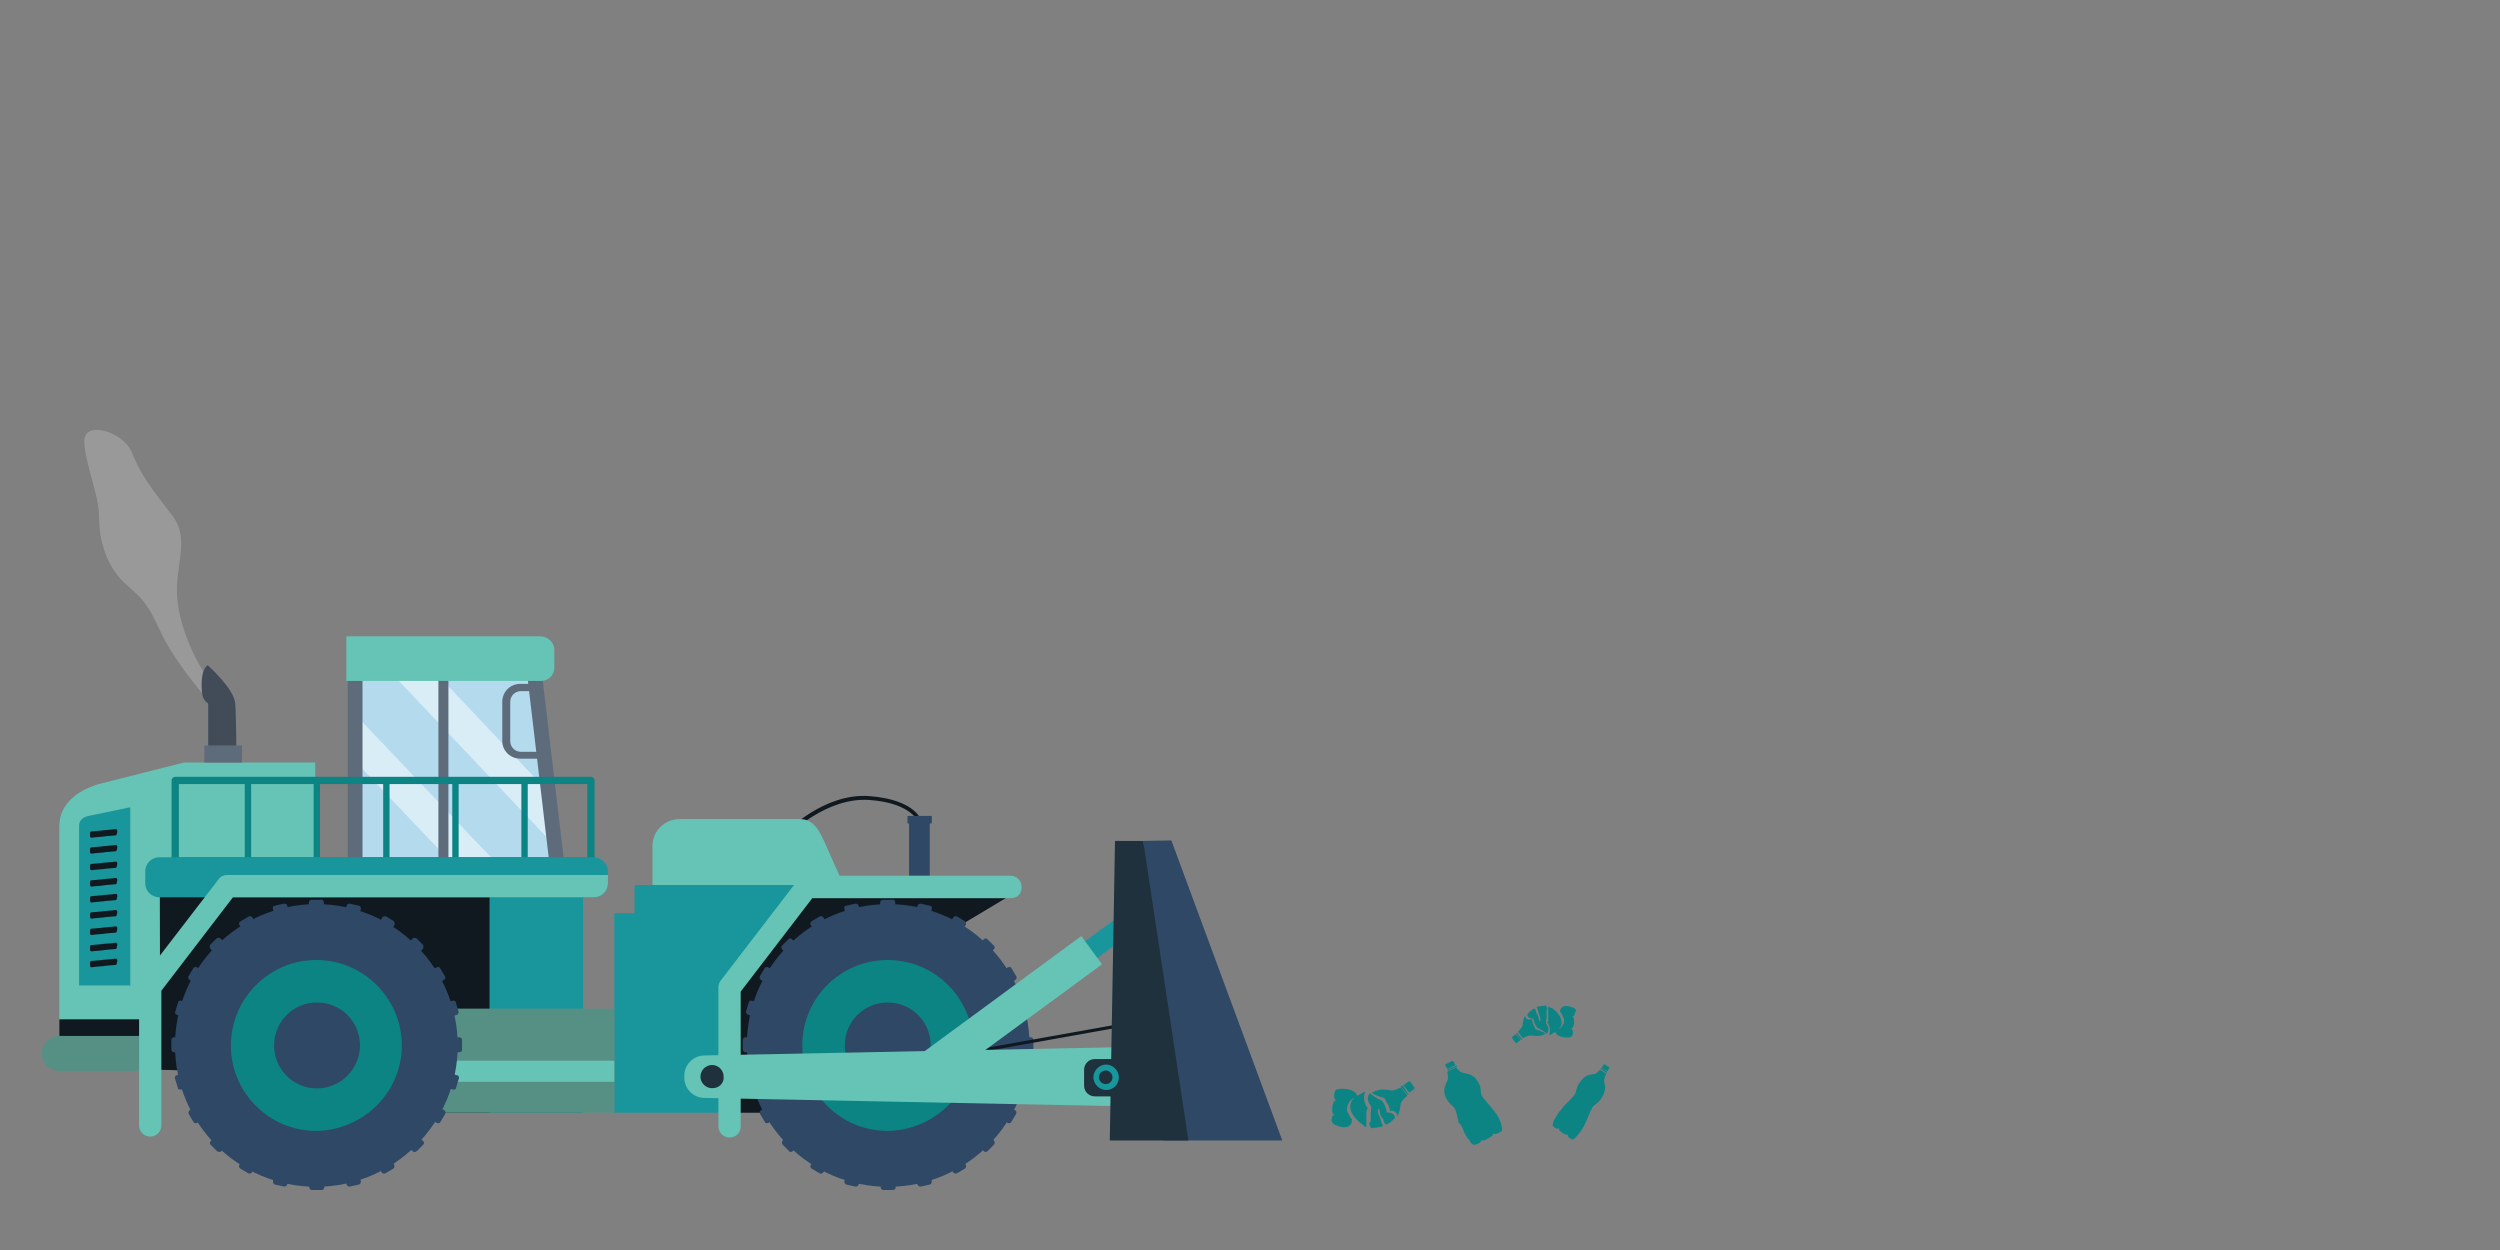 <?xml version="1.0" encoding="utf-8"?>
<!-- Generator: Adobe Illustrator 25.0.1, SVG Export Plug-In . SVG Version: 6.00 Build 0)  -->
<svg version="1.1" id="Layer_1" xmlns="http://www.w3.org/2000/svg" xmlns:xlink="http://www.w3.org/1999/xlink" x="0px" y="0px"
	 viewBox="0 0 1100 550" style="enable-background:new 0 0 1100 550;" xml:space="preserve">
<rect x="0" y="0" width="1100" height="550" fill="#808080" stroke="none"/>
<style type="text/css">
	.st0{opacity:0.2;fill-rule:evenodd;clip-rule:evenodd;fill:#FFFFFF;enable-background:new    ;}
	.st1{fill-rule:evenodd;clip-rule:evenodd;fill:#101920;}
	.st2{fill-rule:evenodd;clip-rule:evenodd;fill:#B4DAEE;}
	.st3{fill-rule:evenodd;clip-rule:evenodd;fill:#D9EDF6;}
	.st4{fill-rule:evenodd;clip-rule:evenodd;fill:#5D6B7B;}
	.st5{fill-rule:evenodd;clip-rule:evenodd;fill:#65C4B5;}
	.st6{fill-rule:evenodd;clip-rule:evenodd;fill:#2E4866;}
	.st7{fill-rule:evenodd;clip-rule:evenodd;fill:#414C58;}
	.st8{fill-rule:evenodd;clip-rule:evenodd;fill:#569085;}
	.st9{fill-rule:evenodd;clip-rule:evenodd;fill:#18969C;}
	.st10{fill-rule:evenodd;clip-rule:evenodd;fill:#0D8484;}
	.st11{fill-rule:evenodd;clip-rule:evenodd;fill:#1F313D;}
	.st12{fill:#0D8484;}
</style>
<g>
	<g>
		<path class="st0" d="M89.2,305.3c0,0-11.4-13.3-17.3-24.8c-5.6-11.7-7-15.4-15.9-22.9c-8.9-7.5-12.4-19.4-12.4-29.9
			s-6.3-23.6-6.5-33.4c-0.2-9.8,17.5-4.2,21,4.9c3.5,9.1,8.2,15.4,17.3,27.1c9.1,11.4,0.7,22.9,2.8,39c2.1,16.1,11.2,30.1,11.2,30.1
			L89.2,305.3z"/>
		<g>
			<path class="st1" d="M346,366c0.2-0.2,16.8-17.3,36.7-15.7c20.1,1.6,22.7,10.5,22.7,11l-1.4,0.5c0,0-2.6-8.4-21.3-9.8
				c-19.2-1.4-35.3,15.2-35.5,15.2L346,366z"/>
			<polygon class="st2" points="233.8,284.7 244.6,377.3 153.2,377.3 153.2,284.7 			"/>
			<polygon class="st3" points="216.1,377.3 196.5,377.3 153.2,331.7 153.2,311.1 			"/>
			<polygon class="st3" points="164.7,288.2 184.3,288.2 241.1,348.3 243.9,371.9 			"/>
			
				<rect x="236.9" y="295.2" transform="matrix(0.993 -0.117 0.117 0.993 -37.948 30.396)" class="st4" width="6.5" height="86.9"/>
			<rect x="153" y="296.4" class="st4" width="6.5" height="82.5"/>
			<rect x="192.9" y="296.4" class="st4" width="4.4" height="82.5"/>
			<path class="st5" d="M243.9,285.9v7.9c0,3.3-2.6,5.8-5.8,5.8h-85.7v-19.6h85.5C241.1,280.1,243.9,282.6,243.9,285.9z"/>
			<polygon class="st6" points="511.9,501.8 564.2,501.8 515.4,369.8 503,370 			"/>
			<path class="st7" d="M89,305.5c0.5,3,2.6,4,2.6,4v24.1h12.4c0,0,0-17.5-0.5-24.1c-0.5-6.5-12.1-16.8-12.1-16.8
				C88.3,294.8,88.5,302,89,305.5z"/>
			<path class="st5" d="M138.7,335.4v128.5H26.1V363.5c0-10.3,8.9-16.4,18.9-18.9l36-9.1H138.7L138.7,335.4z"/>
			<rect x="26.1" y="448.5" class="st1" width="44.4" height="12.4"/>
			<path class="st8" d="M67.5,471.2H26.1c-4.2,0-7.7-3.5-7.7-7.7c0-4.2,3.5-7.7,7.7-7.7h41.4V471.2z"/>
			<polygon class="st1" points="442.5,392.7 315.1,392.7 314,411.4 320.1,411.1 320.1,489.6 357.2,489.6 357.2,410.2 420.1,408.6 
				442.5,395.2 			"/>
			<rect x="400" y="360.4" class="st6" width="9.1" height="29.9"/>
			<polygon class="st1" points="256.3,489.6 190.6,489.6 111.9,471.9 70.5,470.7 70.3,381.7 256.3,381.7 			"/>
			<rect x="215.4" y="381.7" class="st9" width="41.1" height="107.9"/>
			<path class="st5" d="M363.5,372.1l7.7,17.3h-84.1v-17.3c0-6.5,5.4-11.7,11.9-11.7h53C358.4,360.4,360.9,366.3,363.5,372.1z"/>
			<polygon class="st9" points="321.2,434.7 320.1,489.6 270.3,489.6 270.3,401.8 279.2,401.8 279.2,389.4 360.5,389.4 			"/>
			<path class="st10" d="M77.1,380.5c-0.9,0-1.6-0.7-1.6-1.6v-35.5c0-0.9,0.7-1.6,1.6-1.6H260c0.9,0,1.6,0.7,1.6,1.6v35.5
				c0,0.9-0.7,1.6-1.6,1.6H77.1L77.1,380.5z M258.4,345H78.7v32.2h179.7C258.4,377.3,258.4,345,258.4,345z"/>
			<rect x="229.4" y="343.4" class="st10" width="2.8" height="34.1"/>
			<rect x="199" y="343.4" class="st10" width="2.8" height="34.1"/>
			<rect x="168.6" y="343.4" class="st10" width="2.8" height="34.1"/>
			<rect x="138" y="343.4" class="st10" width="2.8" height="34.1"/>
			<rect x="107.7" y="343.4" class="st10" width="2.8" height="34.1"/>
			<ellipse class="st6" cx="390.8" cy="460" rx="62.2" ry="62.2"/>
			<path class="st10" d="M428.2,460c0-20.6-16.8-37.6-37.6-37.6c-20.8,0-37.6,16.8-37.6,37.6c0,20.8,16.8,37.6,37.6,37.6
				C411.4,497.3,428.2,480.5,428.2,460z"/>
			<path class="st6" d="M409.5,460c0-10.5-8.4-18.9-18.9-18.9c-10.5,0-18.9,8.4-18.9,18.9c0,10.5,8.4,18.9,18.9,18.9
				C401.1,478.9,409.5,470.2,409.5,460z"/>
			<path class="st6" d="M393.9,397.1v2.6c0,0.7-0.5,1.2-1.2,1.2h-4.2c-0.7,0-1.2-0.5-1.2-1.2v-2.6c0-0.7,0.5-1.2,1.2-1.2h4.2
				C393.4,395.7,393.9,396.4,393.9,397.1z"/>
			<path class="st6" d="M394.1,519.8v2.6c0,0.7-0.5,1.2-1.2,1.2h-4.2c-0.7,0-1.2-0.5-1.2-1.2v-2.6c0-0.7,0.5-1.2,1.2-1.2h4.2
				C393.7,518.6,394.1,519.3,394.1,519.8z"/>
			<path class="st6" d="M453.5,463h-2.6c-0.7,0-1.2-0.5-1.2-1.2v-4.2c0-0.7,0.5-1.2,1.2-1.2h2.6c0.7,0,1.2,0.5,1.2,1.2v4.2
				C454.6,462.3,454.2,463,453.5,463z"/>
			<path class="st6" d="M330.6,463H328c-0.7,0-1.2-0.5-1.2-1.2v-4.2c0-0.7,0.5-1.2,1.2-1.2h2.6c0.7,0,1.2,0.5,1.2,1.2v4.2
				C331.7,462.5,331.3,463,330.6,463z"/>
			<path class="st6" d="M452.3,446.6l-2.6,0.7c-0.7,0.2-1.4-0.2-1.4-0.9l-1.2-4c-0.2-0.7,0.2-1.4,0.9-1.4l2.6-0.7
				c0.7-0.2,1.4,0.2,1.4,0.9l0.9,4C453.2,445.7,452.8,446.4,452.3,446.6z"/>
			<path class="st6" d="M333.6,478.7l-2.6,0.7c-0.7,0.2-1.4-0.2-1.4-0.9l-1.2-4c-0.2-0.7,0.2-1.4,0.9-1.4l2.6-0.7
				c0.7-0.2,1.4,0.2,1.4,0.9l0.9,4C334.5,477.7,334.3,478.4,333.6,478.7z"/>
			<path class="st6" d="M329.4,446.6l2.6,0.7c0.7,0.2,1.4-0.2,1.4-0.9l0.9-4c0.2-0.7-0.2-1.4-0.9-1.4l-2.6-0.7
				c-0.7-0.2-1.4,0.2-1.4,0.9l-1.2,4C328.2,445.7,328.7,446.4,329.4,446.6z"/>
			<path class="st6" d="M448.1,478.7l2.6,0.7c0.7,0.2,1.4-0.2,1.4-0.9l0.9-4c0.2-0.7-0.2-1.4-0.9-1.4l-2.6-0.7
				c-0.7-0.2-1.4,0.2-1.4,0.9l-1.2,4C446.9,477.7,447.4,478.4,448.1,478.7z"/>
			<path class="st6" d="M446.7,431.2l-2.3,1.4c-0.5,0.2-1.4,0.2-1.6-0.5l-2.1-3.5c-0.2-0.5-0.2-1.4,0.5-1.6l2.3-1.4
				c0.5-0.2,1.4-0.2,1.6,0.5l2.1,3.5C447.4,430.1,447.4,430.8,446.7,431.2z"/>
			<path class="st6" d="M340.4,492.7l-2.3,1.4c-0.5,0.2-1.4,0.2-1.6-0.5l-2.1-3.5c-0.2-0.5-0.2-1.4,0.5-1.6l2.3-1.4
				c0.5-0.2,1.4-0.2,1.6,0.5l2.1,3.5C341.1,491.7,340.8,492.4,340.4,492.7z"/>
			<path class="st6" d="M334.8,431.2l2.3,1.4c0.5,0.2,1.4,0.2,1.6-0.5l2.1-3.5c0.5-0.5,0.2-1.4-0.5-1.6l-2.3-1.4
				c-0.5-0.2-1.4-0.2-1.6,0.5l-2.1,3.5C334.1,430.1,334.3,430.8,334.8,431.2z"/>
			<path class="st6" d="M441.1,492.7l2.3,1.4c0.5,0.2,1.4,0.2,1.6-0.5l2.1-3.5c0.2-0.5,0.2-1.4-0.5-1.6l-2.3-1.4
				c-0.5-0.2-1.4-0.2-1.6,0.5l-2.1,3.5C440.4,491.7,440.6,492.4,441.1,492.7z"/>
			<path class="st6" d="M437.3,417.7l-1.9,1.9c-0.5,0.5-1.2,0.5-1.6,0l-2.8-2.8c-0.5-0.5-0.5-1.2,0-1.6l1.9-1.9
				c0.5-0.5,1.2-0.5,1.6,0l2.8,2.8C437.8,416.3,437.8,417.2,437.3,417.7z"/>
			<path class="st6" d="M350.7,504.6l-1.9,1.9c-0.5,0.5-1.2,0.5-1.6,0l-2.8-2.8c-0.5-0.5-0.5-1.4,0-1.9l1.9-1.9
				c0.5-0.5,1.2-0.5,1.6,0l2.8,2.8C351.1,503.4,351.1,504.1,350.7,504.6z"/>
			<path class="st6" d="M344.1,417.7l1.9,1.9c0.5,0.5,1.2,0.5,1.6,0l2.8-2.8c0.5-0.5,0.5-1.2,0-1.6l-1.9-1.9c-0.5-0.5-1.2-0.5-1.6,0
				l-2.8,2.8C343.7,416.3,343.7,417.2,344.1,417.7z"/>
			<path class="st6" d="M431,504.6l1.9,1.9c0.5,0.5,1.2,0.5,1.6,0l2.8-2.8c0.5-0.5,0.5-1.4,0-1.9l-1.9-1.9c-0.5-0.5-1.2-0.5-1.6,0
				l-2.8,2.8C430.3,503.4,430.3,504.1,431,504.6z"/>
			<path class="st6" d="M425,406.9l-1.4,2.3c-0.2,0.5-1.2,0.7-1.6,0.5l-3.5-2.1c-0.5-0.2-0.7-1.2-0.5-1.6l1.4-2.3
				c0.2-0.5,1.2-0.7,1.6-0.5l3.5,2.1C425,405.8,425.2,406.5,425,406.9z"/>
			<path class="st6" d="M363.7,513.5l-1.4,2.3c-0.2,0.5-1.2,0.7-1.6,0.5l-3.5-2.1c-0.7-0.2-0.7-1.2-0.5-1.6l1.4-2.3
				c0.2-0.5,1.2-0.7,1.6-0.5l3.5,2.1C363.7,512.1,364,513,363.7,513.5z"/>
			<path class="st6" d="M356.7,406.9l1.4,2.3c0.2,0.5,1.2,0.7,1.6,0.5l3.5-2.1c0.5-0.2,0.7-1.2,0.5-1.6l-1.4-2.3
				c-0.2-0.5-1.2-0.7-1.6-0.5l-3.5,2.1C356.5,405.8,356.3,406.5,356.7,406.9z"/>
			<path class="st6" d="M418,513.5l1.4,2.3c0.2,0.5,1.2,0.7,1.6,0.5l3.5-2.1c0.5-0.2,0.7-1.2,0.5-1.6l-1.4-2.3
				c-0.2-0.5-1.2-0.7-1.6-0.5l-3.5,2.1C417.7,512.1,417.5,513,418,513.5z"/>
			<path class="st6" d="M410,399.9l-0.7,2.6c-0.2,0.7-0.9,0.9-1.4,0.9l-4-0.9c-0.7-0.2-0.9-0.9-0.9-1.4l0.7-2.6
				c0.2-0.7,0.9-0.9,1.4-0.9l4,0.9C409.8,398.5,410.2,399.2,410,399.9z"/>
			<path class="st6" d="M378.5,518.6l-0.7,2.6c-0.2,0.7-0.9,0.9-1.4,0.9l-4-0.9c-0.7-0.2-0.9-0.9-0.9-1.4l0.7-2.6
				c0.2-0.7,0.9-0.9,1.4-0.9l4,0.9C378.2,517.4,378.7,518.1,378.5,518.6z"/>
			<path class="st6" d="M371.5,399.9l0.7,2.6c0.2,0.7,0.9,0.9,1.4,0.9l4-0.9c0.7-0.2,0.9-0.9,0.9-1.4l-0.7-2.6
				c-0.2-0.7-0.9-0.9-1.4-0.9l-4,0.9C371.7,398.5,371.2,399.2,371.5,399.9z"/>
			<path class="st6" d="M403,518.6l0.7,2.6c0.2,0.7,0.9,0.9,1.4,0.9l4-0.9c0.7-0.2,0.9-0.9,0.9-1.4l-0.7-2.6
				c-0.2-0.7-0.9-0.9-1.4-0.9l-4,0.9C403.2,517.4,403,518.1,403,518.6z"/>
			<path class="st5" d="M444.8,395.2h-87.4l-31.5,41.1v59.3c0,2.8-2.1,4.9-4.9,4.9c-2.6,0-4.9-2.1-4.9-4.9v-61c0-0.9,0.2-2.1,0.9-3
				l33.9-44.2c0.9-1.4,2.3-2.1,4-2.1h89.7c2.6,0,4.9,2.1,4.9,4.9C449.7,393.1,447.6,395.2,444.8,395.2L444.8,395.2z"/>
			<rect x="184.1" y="443.8" class="st8" width="86.2" height="45.8"/>
			<rect x="184.1" y="466.7" class="st5" width="86.2" height="9.3"/>
			<path class="st6" d="M201.4,460c0-34.1-27.8-62.2-62.2-62.2c-34.1,0-62.2,27.8-62.2,62.2s27.8,62.2,62.2,62.2
				C173.6,522.1,201.4,494.1,201.4,460z"/>
			<path class="st10" d="M176.8,460c0-20.6-16.8-37.6-37.6-37.6c-20.6,0-37.6,16.8-37.6,37.6c0,20.8,16.8,37.6,37.6,37.6
				C160,497.3,176.8,480.5,176.8,460z"/>
			<path class="st6" d="M158.4,460c0-10.5-8.4-18.9-18.9-18.9s-18.9,8.4-18.9,18.9c0,10.5,8.4,18.9,18.9,18.9S158.4,470.2,158.4,460
				z"/>
			<path class="st6" d="M142.5,397.1v2.6c0,0.7-0.5,1.2-1.2,1.2h-4.2c-0.7,0-1.2-0.5-1.2-1.2v-2.6c0-0.7,0.5-1.2,1.2-1.2h4.2
				C142,395.7,142.5,396.4,142.5,397.1z"/>
			<path class="st6" d="M142.7,519.8v2.6c0,0.7-0.5,1.2-1.2,1.2h-4.2c-0.7,0-1.2-0.5-1.2-1.2v-2.6c0-0.7,0.5-1.2,1.2-1.2h4.2
				C142.2,518.6,142.7,519.1,142.7,519.8z"/>
			<path class="st6" d="M202.1,463h-2.6c-0.7,0-1.2-0.5-1.2-1.2v-4.2c0-0.7,0.5-1.2,1.2-1.2h2.6c0.7,0,1.2,0.5,1.2,1.2v4.2
				C203.5,462.3,202.8,463,202.1,463z"/>
			<path class="st6" d="M79.2,463h-2.6c-0.7,0-1.2-0.5-1.2-1.2v-4.2c0-0.7,0.5-1.2,1.2-1.2h2.6c0.7,0,1.2,0.5,1.2,1.2v4.2
				C80.6,462.5,79.9,463,79.2,463z"/>
			<path class="st6" d="M200.9,446.6l-2.6,0.7c-0.7,0.2-1.4-0.2-1.4-0.9l-1.2-4c-0.2-0.7,0.2-1.4,0.9-1.4l2.6-0.7
				c0.7-0.2,1.4,0.2,1.4,0.9l1.2,4C201.8,445.7,201.6,446.4,200.9,446.6z"/>
			<path class="st6" d="M82.2,478.7l-2.6,0.7c-0.7,0.2-1.4-0.2-1.4-0.9l-1.2-4c-0.2-0.7,0.2-1.4,0.9-1.4l2.6-0.7
				c0.7-0.2,1.4,0.2,1.4,0.9l1.2,4C83.1,477.7,82.9,478.4,82.2,478.7z"/>
			<path class="st6" d="M78,446.6l2.6,0.7c0.7,0.2,1.4-0.2,1.4-0.9l1.2-4c0.2-0.7-0.2-1.4-0.9-1.4l-2.6-0.7
				c-0.7-0.2-1.4,0.2-1.4,0.9l-1.2,4C76.8,445.7,77.3,446.4,78,446.6z"/>
			<path class="st6" d="M196.7,478.7l2.6,0.7c0.7,0.2,1.4-0.2,1.4-0.9l1.2-4c0.2-0.7-0.2-1.4-0.9-1.4l-2.6-0.7
				c-0.7-0.2-1.4,0.2-1.4,0.9l-1.2,4C195.5,477.7,196,478.4,196.7,478.7z"/>
			<path class="st6" d="M195.3,431.2l-2.3,1.4c-0.7,0.2-1.4,0.2-1.6-0.5l-2.1-3.5c-0.2-0.5-0.2-1.4,0.5-1.6l2.3-1.4
				c0.5-0.2,1.4-0.2,1.6,0.5l2.1,3.5C196.2,430.1,196,430.8,195.3,431.2z"/>
			<path class="st6" d="M89,492.7l-2.3,1.4c-0.5,0.2-1.4,0.2-1.6-0.5l-2.1-3.5c-0.2-0.5,0-1.4,0.5-1.6l2.3-1.4
				c0.5-0.2,1.4-0.2,1.6,0.5l2.1,3.5C89.7,491.7,89.7,492.4,89,492.7z"/>
			<path class="st6" d="M83.4,431.2l2.3,1.4c0.5,0.2,1.4,0.2,1.6-0.5l2.1-3.5c0.2-0.5,0.2-1.4-0.5-1.6l-2.3-1.4
				c-0.5-0.2-1.4-0.2-1.6,0.5l-2.1,3.5C82.7,430.1,82.9,430.8,83.4,431.2z"/>
			<path class="st6" d="M189.9,492.7l2.3,1.4c0.5,0.2,1.4,0.2,1.6-0.5l2.1-3.5c0.2-0.5,0.2-1.4-0.5-1.6l-2.3-1.4
				c-0.7-0.2-1.4-0.2-1.6,0.5l-2.1,3.5C189,491.7,189.2,492.4,189.9,492.7z"/>
			<path class="st6" d="M185.9,417.7l-1.9,1.9c-0.5,0.5-1.2,0.5-1.6,0l-2.8-2.8c-0.5-0.5-0.5-1.2,0-1.9l1.9-1.9
				c0.5-0.5,1.2-0.5,1.9,0l2.8,2.8C186.4,416.3,186.4,417.2,185.9,417.7z"/>
			<path class="st6" d="M99.3,504.6l-1.9,1.9c-0.5,0.5-1.2,0.5-1.9,0l-2.8-2.8c-0.5-0.5-0.5-1.2,0-1.6l1.9-1.9
				c0.5-0.5,1.2-0.5,1.6,0L99,503C99.7,503.4,99.7,504.1,99.3,504.6z"/>
			<path class="st6" d="M92.7,417.7l1.9,1.9c0.5,0.5,1.2,0.5,1.6,0l2.8-2.8c0.5-0.5,0.5-1.2,0-1.9l-1.9-1.9c-0.5-0.5-1.2-0.5-1.9,0
				l-2.8,2.8C92.2,416.3,92.2,417.2,92.7,417.7z"/>
			<path class="st6" d="M179.6,504.6l1.9,1.9c0.5,0.5,1.2,0.5,1.9,0l2.8-2.8c0.5-0.5,0.5-1.2,0-1.6l-1.9-1.9c-0.5-0.5-1.2-0.5-1.6,0
				l-2.8,2.8C179.2,503.4,179.2,504.1,179.6,504.6z"/>
			<path class="st6" d="M173.6,406.9l-1.2,2.3c-0.2,0.5-1.2,0.7-1.6,0.5l-3.5-2.1c-0.5-0.2-0.7-1.2-0.5-1.6l1.4-2.3
				c0.2-0.5,1.2-0.7,1.6-0.5l3.5,2.1C173.6,405.8,173.8,406.5,173.6,406.9z"/>
			<path class="st6" d="M112.1,513.5l-1.2,2.3c-0.2,0.5-1.2,0.7-1.6,0.5l-3.5-2.1c-0.5-0.2-0.9-1.2-0.5-1.6l1.4-2.3
				c0.2-0.5,1.2-0.7,1.6-0.5l3.5,2.1C112.3,512.1,112.6,513,112.1,513.5z"/>
			<path class="st6" d="M105.3,406.9l1.4,2.3c0.2,0.5,1.2,0.7,1.6,0.5l3.5-2.1c0.5-0.2,0.7-1.2,0.5-1.6l-1.2-2.3
				c-0.2-0.5-1.2-0.7-1.6-0.5l-3.5,2.1C105.1,405.8,104.9,406.5,105.3,406.9z"/>
			<path class="st6" d="M166.5,513.5l1.4,2.3c0.2,0.5,1.2,0.7,1.6,0.5l3.5-2.1c0.5-0.2,0.7-1.2,0.5-1.6l-1.2-2.3
				c-0.2-0.5-1.2-0.7-1.6-0.5l-3.5,2.1C166.3,512.1,166.3,513,166.5,513.5z"/>
			<path class="st6" d="M158.8,399.9l-0.7,2.6c-0.2,0.7-0.9,0.9-1.4,0.9l-4-0.9c-0.7-0.2-0.9-0.9-0.9-1.4l0.7-2.6
				c0.2-0.7,0.9-0.9,1.4-0.9l4,0.9C158.4,398.5,158.8,399.2,158.8,399.9z"/>
			<path class="st6" d="M127.1,518.6l-0.7,2.6c-0.2,0.7-0.9,0.9-1.4,0.9l-4-0.9c-0.7-0.2-0.9-0.9-0.9-1.4l0.7-2.6
				c0.2-0.7,0.9-0.9,1.4-0.9l4,0.9C126.8,517.4,127.3,518.1,127.1,518.6z"/>
			<path class="st6" d="M120.1,399.9l0.7,2.6c0.2,0.7,0.9,0.9,1.4,0.9l4-0.9c0.7-0.2,0.9-0.9,0.9-1.4l-0.7-2.6
				c-0.2-0.7-0.9-0.9-1.4-0.9l-4,0.9C120.3,398.5,119.8,399.2,120.1,399.9z"/>
			<path class="st6" d="M151.8,518.6l0.7,2.6c0.2,0.7,0.9,0.9,1.4,0.9l4-0.9c0.7-0.2,0.9-0.9,0.9-1.4l-0.7-2.6
				c-0.2-0.7-0.9-0.9-1.4-0.9l-4,0.9C151.8,517.4,151.6,518.1,151.8,518.6z"/>
			<path class="st9" d="M267.5,383.3v5.4c0,3.3-2.8,6.1-6.1,6.1H70c-3.3,0-6.1-2.8-6.1-6.1v-5.4c0-3.3,2.8-6.1,6.1-6.1h191.1
				C264.7,377.3,267.5,380.1,267.5,383.3z"/>
			<path class="st5" d="M102.5,394.8L71,435.9v59.3c0,2.6-2.1,4.9-4.9,4.9c-2.6,0-4.9-2.1-4.9-4.9v-61c0-0.9,0.2-2.1,0.9-3L96,387.1
				c0.9-1.4,2.3-2.1,4-2.1h167.5v3.7c0,3.3-2.8,6.1-6.1,6.1h-71.3L102.5,394.8L102.5,394.8z"/>
			<path class="st9" d="M57,433.6H34.8v-70.3c0-2.6,2.1-4,4.7-4.4l17.8-3.7v78.5H57z"/>
			<path class="st1" d="M51.4,409.5c0,0.2,0,0.5-0.2,0.7c-0.2,0.2-0.5,0.2-0.7,0.2c-1.6,0.2-3.5,0.2-5.1,0.5
				c-1.6,0.2-3.3,0.2-4.9,0.5c-0.2,0-0.5,0-0.7-0.2s-0.2-0.5-0.2-0.7s0-0.2,0-0.5c0-0.2,0-0.2,0-0.5s0-0.5,0.2-0.7
				c0.2-0.2,0.5-0.2,0.7-0.2c1.6-0.2,3.3-0.2,5.1-0.5c1.9-0.2,3.5-0.2,5.1-0.5c0.2,0,0.5,0,0.7,0.2c0.2,0.2,0.2,0.5,0.2,0.7
				c0,0.2,0,0.2,0,0.5C51.4,409.3,51.4,409.3,51.4,409.5L51.4,409.5z M51.4,366.7c0,0.2,0,0.5-0.2,0.7c-0.2,0.2-0.5,0.2-0.7,0.2
				c-1.6,0.2-3.5,0.2-5.1,0.5c-1.6,0.2-3.3,0.2-4.9,0.5c-0.2,0-0.5,0-0.7-0.2s-0.2-0.5-0.2-0.7s0-0.2,0-0.5c0-0.2,0-0.2,0-0.5
				s0-0.5,0.2-0.7c0.2-0.2,0.5-0.2,0.7-0.2c1.6-0.2,3.3-0.2,5.1-0.5c1.9-0.2,3.5-0.2,5.1-0.5c0.2,0,0.5,0,0.7,0.2
				c0.2,0.2,0.2,0.5,0.2,0.7c0,0.2,0,0.2,0,0.5C51.4,366.5,51.4,366.5,51.4,366.7L51.4,366.7z M51.4,373.7c0,0.2,0,0.5-0.2,0.7
				s-0.5,0.2-0.7,0.2c-1.6,0.2-3.5,0.2-5.1,0.5c-1.6,0.2-3.3,0.2-4.9,0.5c-0.2,0-0.5,0-0.7-0.2c-0.2-0.2-0.2-0.5-0.2-0.7
				c0-0.2,0-0.2,0-0.5c0-0.2,0-0.2,0-0.5c0-0.2,0-0.5,0.2-0.7s0.5-0.2,0.7-0.2c1.6-0.2,3.3-0.2,5.1-0.5c1.6-0.2,3.5-0.2,5.1-0.5
				c0.2,0,0.5,0,0.7,0.2c0.2,0.2,0.2,0.5,0.2,0.7c0,0.2,0,0.2,0,0.5C51.4,373.5,51.4,373.7,51.4,373.7L51.4,373.7z M51.4,381
				c0,0.2,0,0.5-0.2,0.7c-0.2,0.2-0.5,0.2-0.7,0.2c-1.6,0.2-3.5,0.2-5.1,0.5c-1.6,0.2-3.3,0.2-4.9,0.5c-0.2,0-0.5,0-0.7-0.2
				s-0.2-0.5-0.2-0.7s0-0.2,0-0.5c0-0.2,0-0.2,0-0.5s0-0.5,0.2-0.7c0.2-0.2,0.5-0.2,0.7-0.2c1.6-0.2,3.3-0.2,5.1-0.5
				c1.6-0.2,3.5-0.2,5.1-0.5c0.2,0,0.5,0,0.7,0.2c0.2,0.2,0.2,0.5,0.2,0.7c0,0.2,0,0.2,0,0.5C51.4,380.8,51.4,380.8,51.4,381
				L51.4,381z M51.4,388.2c0,0.2,0,0.5-0.2,0.7c-0.2,0.2-0.5,0.2-0.7,0.2c-1.6,0.2-3.5,0.2-5.1,0.5s-3.3,0.2-4.9,0.5
				c-0.2,0-0.5,0-0.7-0.2c-0.2-0.2-0.2-0.5-0.2-0.7c0-0.2,0-0.2,0-0.5c0-0.2,0-0.2,0-0.5c0-0.2,0-0.5,0.2-0.7
				c0.2-0.2,0.5-0.2,0.7-0.2c1.6-0.2,3.3-0.2,5.1-0.5c1.6-0.2,3.5-0.2,5.1-0.5c0.2,0,0.5,0,0.7,0.2c0.2,0.2,0.2,0.5,0.2,0.7
				s0,0.2,0,0.5C51.4,387.8,51.4,388,51.4,388.2L51.4,388.2z M51.4,416.7c0,0.2,0,0.5-0.2,0.7c-0.2,0.2-0.5,0.2-0.7,0.2
				c-1.6,0.2-3.5,0.2-5.1,0.5s-3.3,0.2-4.9,0.5c-0.2,0-0.5,0-0.7-0.2s-0.2-0.5-0.2-0.7s0-0.2,0-0.5c0-0.2,0-0.2,0-0.5
				c0-0.2,0-0.5,0.2-0.7c0.2-0.2,0.5-0.2,0.7-0.2c1.6-0.2,3.3-0.2,5.1-0.5c1.6-0.2,3.5-0.2,5.1-0.5c0.2,0,0.5,0,0.7,0.2
				c0.2,0.2,0.2,0.5,0.2,0.7s0,0.2,0,0.5C51.4,416.3,51.4,416.5,51.4,416.7L51.4,416.7z M51.4,395.2c0,0.2,0,0.5-0.2,0.7
				c-0.2,0.2-0.5,0.2-0.7,0.2c-1.6,0.2-3.5,0.2-5.1,0.5c-1.6,0.2-3.3,0.2-4.9,0.5c-0.2,0-0.5,0-0.7-0.2s-0.2-0.5-0.2-0.7
				s0-0.2,0-0.5c0-0.2,0-0.2,0-0.5s0-0.5,0.2-0.7c0.2-0.2,0.5-0.2,0.7-0.2c1.6-0.2,3.3-0.2,5.1-0.5c1.9-0.2,3.5-0.2,5.1-0.5
				c0.2,0,0.5,0,0.7,0.2c0.2,0.2,0.2,0.5,0.2,0.7s0,0.2,0,0.5C51.4,395,51.4,395,51.4,395.2L51.4,395.2z M51.4,423.7
				c0,0.2,0,0.5-0.2,0.7c-0.2,0.2-0.5,0.2-0.7,0.2c-1.6,0.2-3.5,0.2-5.1,0.5c-1.6,0.2-3.3,0.2-4.9,0.5c-0.2,0-0.5,0-0.7-0.2
				s-0.2-0.5-0.2-0.7s0-0.2,0-0.5c0-0.2,0-0.2,0-0.5s0-0.5,0.2-0.7c0.2-0.2,0.5-0.2,0.7-0.2c1.6-0.2,3.3-0.2,5.1-0.5
				c1.9-0.2,3.5-0.2,5.1-0.5c0.2,0,0.5,0,0.7,0.2c0.2,0.2,0.2,0.5,0.2,0.7c0,0.2,0,0.2,0,0.5C51.4,423.5,51.4,423.5,51.4,423.7
				L51.4,423.7z M51.4,402.3c0,0.2,0,0.5-0.2,0.7s-0.5,0.2-0.7,0.2c-1.6,0.2-3.5,0.2-5.1,0.5c-1.6,0.2-3.3,0.2-4.9,0.5
				c-0.2,0-0.5,0-0.7-0.2c-0.2-0.2-0.2-0.5-0.2-0.7c0-0.2,0-0.2,0-0.5s0-0.2,0-0.5c0-0.2,0-0.5,0.2-0.7s0.5-0.2,0.7-0.2
				c1.6-0.2,3.3-0.2,5.1-0.5c1.6-0.2,3.5-0.2,5.1-0.5c0.2,0,0.5,0,0.7,0.2c0.2,0.2,0.2,0.5,0.2,0.7c0,0.2,0,0.2,0,0.5
				C51.4,402,51.4,402.3,51.4,402.3L51.4,402.3z"/>
			<rect x="89.9" y="328" class="st4" width="16.6" height="7.5"/>
			
				<rect x="425.2" y="456.2" transform="matrix(0.984 -0.176 0.176 0.984 -73.12 88.501)" class="st1" width="75.5" height="1.4"/>
			
				<rect x="474" y="408.6" transform="matrix(0.806 -0.592 0.592 0.806 -150.089 368.066)" class="st9" width="25.5" height="9.1"/>
			
				<rect x="400.9" y="436.5" transform="matrix(0.806 -0.592 0.592 0.806 -176.618 349.437)" class="st5" width="87.9" height="15.4"/>
			<path class="st5" d="M496.2,486.8L310,483.1c-4.9,0-8.9-4-8.9-8.9v-0.9c0-4.9,4-8.9,8.9-8.9l186.2-3.7V486.8z"/>
			<path class="st11" d="M318.4,473.7c0-2.8-2.3-5.1-5.1-5.1c-2.8,0-5.1,2.3-5.1,5.1c0,2.8,2.3,5.1,5.1,5.1
				C316.3,478.9,318.7,476.6,318.4,473.7z"/>
			<polygon class="st11" points="522.9,501.8 488.3,501.8 490.6,370 503,370 			"/>
			<rect x="399.3" y="359" class="st6" width="10.7" height="3.3"/>
			<path class="st11" d="M496.2,470.7v7c0,2.6-2.1,4.7-4.7,4.7h-9.8c-2.6,0-4.7-2.1-4.7-4.7v-7c0-2.6,2.1-4.7,4.7-4.7h9.8
				C494.1,466,496.2,468.1,496.2,470.7z"/>
			<path class="st9" d="M492.3,474c0-3-2.6-5.6-5.6-5.6c-3,0-5.6,2.6-5.6,5.6c0,3,2.6,5.6,5.6,5.6
				C489.7,479.6,492.3,477.3,492.3,474z"/>
			<path class="st11" d="M489.5,474c0-1.6-1.4-3-3-3c-1.6,0-3,1.4-3,3c0,1.6,1.4,3,3,3C488.3,477,489.5,475.6,489.5,474z"/>
			<path class="st4" d="M228.9,333.8c-4.4,0-7.9-3.5-7.9-7.7v-17.3c0-4.4,3.5-7.9,7.9-7.9h7.2l5.1,32.9L228.9,333.8L228.9,333.8z
				 M237.6,330.5l-4-26.4h-4.4c-2.6,0-4.7,2.1-4.7,4.7v17.3c0,2.6,2.1,4.7,4.7,4.7h8.4V330.5z"/>
		</g>
	</g>
	<g>
		<path class="st12" d="M643.9,497.3c0.2,0.7,0.5,1.4,0.9,1.9c0.2,0.7,0.7,1.4,1.2,1.9c0.2,0.2,0.5,0.5,0.7,0.9
			c0,0.2,0.2,0.2,0.2,0.5c0.5,0.5,0.9,0.9,1.4,1.2c0.5,0.2,2.6-0.5,3.3-1.4c0.2-0.2,0.5-0.7,0.2-0.9c0.5,0.9,1.9,0.2,3-0.5
			c1.2-0.7,2.6-1.4,2.1-2.3c0.7,1.2,4-0.7,4-1.4c0.2-1.4-0.9-4.9-2.6-7.2c-2.1-3-4.2-4.9-6.1-7.5c-1.2-1.6,0-3.7-1.9-6.5
			c-2.1-3.7-5.1-3.5-6.8-4c-0.9-0.2-2.3-1.6-2.8-2.3l-1.9,0.9l-1.9,0.9c0,0.2,0,0.2,0,0.5c0,0.5,0.2,1.2,0.2,1.9
			c0,0.5,0,0.9-0.2,1.4s-0.5,0.9-0.7,1.6c-0.7,1.4-1.2,3.5,0,6.1c1.4,3,3.5,3.5,4.2,5.4s0.9,3.7,1.4,5.6
			C643,494.8,643.4,496.2,643.9,497.3z"/>
		<polygon class="st12" points="641.1,469.3 640.9,468.8 639,469.8 636.9,470.7 637.1,471.2 637.1,471.2 639.2,470.2 		"/>
		<path class="st12" d="M638.8,469.5l1.6-0.9l-0.9-1.6c0-0.2-0.5-0.2-0.7-0.2l-1.2,0.7l-1.4,0.7c-0.2,0-0.5,0.5-0.2,0.7l0.9,1.6
			L638.8,469.5z"/>
	</g>
	<g>
		<path class="st12" d="M686.7,488.5c-0.5,0.5-0.9,0.9-1.2,1.6c-0.5,0.5-0.7,1.2-1.2,1.9c-0.2,0.2-0.2,0.5-0.5,0.9
			c0,0.2-0.2,0.2-0.2,0.5c-0.2,0.7-0.5,1.2-0.5,1.6s1.2,1.6,2.1,1.6c0.2,0,0.7,0,0.9-0.2c-0.5,0.9,0.5,1.4,1.4,2.1
			c0.9,0.5,1.9,1.2,2.3,0.5c-0.5,1.2,1.9,2.6,2.3,2.3c1.2-0.5,3.5-3.3,4.7-5.6c1.6-3,2.3-5.6,3.7-8.2c0.9-1.6,2.8-1.9,4.4-4.7
			c2.1-3.5,1.2-5.6,0.9-7c0-0.9,0.5-2.6,0.9-3.3l-1.2-0.9l-1.4-0.9l-0.2,0.2c-0.5,0.2-0.9,0.7-1.4,1.2c-0.5,0.2-0.7,0.5-1.2,0.5
			s-0.9,0.2-1.4,0.2c-1.4,0.2-3,0.9-4.7,3.3c-1.9,2.6-1.4,4.4-2.6,5.8c-1.2,1.4-2.3,2.6-3.7,4C688.1,486.6,687.4,487.5,686.7,488.5z
			"/>
		<polygon class="st12" points="707,472.1 707.2,471.6 705.8,470.7 704.4,469.8 704.2,470.2 704.2,470.2 705.6,471.2 		"/>
		<path class="st12" d="M706,470.7l1.2,0.7l0.9-1.4c0-0.2,0-0.5-0.2-0.5l-0.9-0.5l-0.9-0.7c-0.2-0.2-0.5,0-0.5,0.2l-0.9,1.4
			L706,470.7z"/>
	</g>
	<g>
		<path class="st12" d="M617.5,477.5l2.6,3.3l2.1-1.6c0.2-0.2,0.2-0.5,0.2-0.7l-1.2-1.6l0,0l-0.7-0.9c-0.2-0.2-0.5-0.2-0.7-0.2
			L617.5,477.5z"/>
		<polygon class="st12" points="616.3,478 619.4,481.7 619.8,481.5 619.8,481.5 619.8,481.5 618.9,480.3 618.2,479.1 618.2,479.1 
			617,477.5 		"/>
		<path class="st12" d="M602.5,494.1v0.2c0,1.2,0.9,2.3,1.2,2.1c0.2,0,4.4-0.5,4.7-0.9c0.2-0.5-0.7-1.4-0.9-2.8
			c-0.2-1.4-1.4-2.3-1.2-4.2v-0.2c0-0.2,0-0.2,0-0.2c0-0.2,0.2-0.2,0.2-0.2c0.2,0,0.5,0.2,0.5,0.7c0,0.2,0,0.2,0,0.2
			c0.2,2.3,1.2,3,1.4,3.3c0.5,0.5,0.5,3,1.9,2.6c1.4-0.5,3.5-2.8,3.5-2.8s0-0.9-0.7-1.6c-0.5-0.7-3-0.9-3-0.9l0,0l0,0l0,0v-0.2l0,0
			c0-0.5-0.2-1.4-0.7-2.6l0,0c-0.5-1.2-1.2-2.3-1.9-2.6c-1.9-0.5-4.7-3-4.7-3c-1.6,1.6-0.9,3.7-0.2,4.7s0.9,1.4,0.7,2.1v0.2l0,0l0,0
			c0,0.5-0.2,0.9-0.2,1.9l0,0c0,0.2,0,0.2,0,0.5l0,0v0.2v0.2v0.2v0.2v0.2v0.2v0.2v0.2v0.2v0.2v0.2v0.2v0.2v0.2c0,0,0,0,0,0.2
			C602.5,494.1,602.5,494.1,602.5,494.1L602.5,494.1z"/>
		<path class="st12" d="M613.3,488.9c0.2,0,0.5,0.2,0.7,0.5l0.2,0.2c0.5,0.5,0.7,0.9,0.7,1.6l0,0l0,0c0.7-1.4,0.9-2.6,1.2-3.7
			c0-0.7,0-1.2,0.2-1.6c0-0.5,0.5-1.4,1.2-2.1c0.2-0.5,0.5-0.7,0.9-0.9c0.2-0.2,0.2-0.2,0.5-0.5c0.2-0.2,0.2-0.2,0.2-0.5l-2.6-3.5
			c-1.2,0.5-3.3,1.6-4.4,1.4c-1.6-0.2-4.4-1.2-8.4,0.9c0.5,1.2,5.4,2.3,5.6,2.6c0.2,0.7,0.7,1.6,1.2,2.3l0,0c0,0.2,0.2,0.5,0.5,0.7
			v0.2c0,0.2,0.2,0.5,0.2,0.5v0.2c0,0.2,0.2,0.5,0.2,0.5v0.2c0,0.2,0.2,0.5,0.2,0.9C612.1,488.7,612.8,488.7,613.3,488.9z"/>
		<path class="st12" d="M586.4,494.3c0.2,0.2,0.5,0.2,0.7,0.5c0.2,0,0.2,0.2,0.5,0.2c1.9,0.9,4.7,1.6,6.3,0.2
			c0.5-0.5,0.9-0.9,0.9-1.9c0-0.2,0-0.2,0-0.5c0,0,0-0.2,0.2-0.2c-0.2-0.2-0.5-0.5-0.7-0.7c0,0,0,0,0-0.2l-0.2-0.2
			c-0.2-0.5-0.7-1.2-1.2-2.3c0-0.2,0-0.5-0.2-0.5v-0.2c0-0.2,0-0.2,0-0.5v-0.2c0-2.8,2.8-4.7,3-4.7c0.2,0-1.4,1.2-1.6,3.5
			c-0.2,3,2.6,6.1,4.9,7.9l0,0c0.2,0.2,0.5,0.2,0.7,0.5l0,0c0.2,0.2,0.5,0.2,0.5,0.5l0,0c0.2,0.2,0.2,0.2,0.5,0.2l0,0
			c0.2,0,0.2,0.2,0.5,0.2l0,0l0.2,0.2l0,0h0.2c0,0,0,0-0.2,0l-0.2-0.2l0,0v-0.2c0,0,0,0,0-0.2v-0.2V495c0-0.2,0-0.2,0-0.5l0,0
			c0-0.2,0-0.5,0-0.7v-0.2c0-0.2,0-0.2,0-0.5v-0.2c0-0.2,0-0.2,0-0.5v-0.2c0-0.2,0-0.2,0-0.5v-0.2c0-0.2,0-0.5,0-0.7v-0.2
			c0-0.2,0-0.2,0-0.5c0-0.2,0-0.2,0-0.2v-0.2c0-0.2,0-0.2,0-0.2v-0.2c0-0.2,0-0.2,0-0.2c0-0.2,0-0.2,0.2-0.5l0,0l0,0
			c0.2-0.5,0.2-0.9,0.5-1.2c-0.9-0.2-2.6-4.2-1.2-7c-0.9-0.2-3.5,2.3-3.7,1.4c-0.9-2.8-7.2-3.3-9.1-2.3c-0.9,0.5-1.6,4.2,0.2,4.7
			c-1.4-0.2-1.6,1.4-1.9,2.8l0,0v0.2c0,0.2,0,0.2,0,0.5c0,0.5,0,0.7,0,1.2c0,0.9,0.2,1.6,1.2,1.6c-0.7,0-1.2,0.5-1.4,1.2
			c0,0.2,0,0.2,0,0.5s-0.2,0.5-0.2,0.7C586.2,493.4,586.2,494.1,586.4,494.3z"/>
	</g>
	<g>
		<path class="st12" d="M669.1,457.6l-2.1-2.6l-1.6,1.2c-0.2,0.2-0.2,0.5,0,0.7l0.9,1.2l0,0l0.5,0.7c0.2,0.2,0.5,0.2,0.7,0
			L669.1,457.6z"/>
		<polygon class="st12" points="669.8,457.4 667.5,454.4 667,454.6 667,454.6 667,454.6 667.7,455.5 668.4,456.5 668.4,456.5 
			669.4,457.6 		"/>
		<path class="st12" d="M680.8,444.3L680.8,444.3c0-1.2-0.7-2.1-0.9-1.9c-0.2,0-3.5,0.5-3.7,0.7c-0.2,0.2,0.5,0.9,0.7,2.3
			c0.2,1.2,0.9,1.9,0.9,3.3v0.2v0.2c0,0,0,0.2-0.2,0.2c-0.2,0-0.2-0.2-0.5-0.5v-0.2c-0.2-1.9-0.9-2.3-0.9-2.6
			c-0.5-0.2-0.2-2.6-1.4-2.1c-1.2,0.5-2.8,2.3-2.8,2.3s0,0.7,0.5,1.4c0.5,0.5,2.3,0.7,2.3,0.7l0,0l0,0l0,0c0,0,0,0,0,0.2l0,0
			c0,0.5,0.2,1.2,0.5,1.9l0,0c0.5,0.9,0.9,1.9,1.6,2.1c1.4,0.5,3.7,2.3,3.7,2.3c1.2-1.4,0.7-2.8,0.2-3.7c-0.5-0.7-0.7-0.9-0.5-1.9
			v-0.2l0,0l0,0c0-0.2,0.2-0.9,0.2-1.4l0,0v-0.2l0,0v-0.2c0,0,0,0,0-0.2v-0.2v-0.2v-0.2v-0.2v-0.2v-0.2v-0.2v-0.2V445v-0.2
			c0,0,0,0,0-0.2c0-0.2,0-0.2,0-0.2s0,0,0-0.2C680.8,444.5,680.8,444.5,680.8,444.3L680.8,444.3z"/>
		<path class="st12" d="M672.2,448.5c-0.2,0-0.5-0.2-0.5-0.2s0-0.2-0.2-0.2c-0.2-0.5-0.5-0.7-0.5-1.4l0,0l0,0
			c-0.5,1.2-0.7,2.1-0.9,3c0,0.5,0,0.9-0.2,1.4c0,0.5-0.5,1.2-0.9,1.6c-0.2,0.2-0.5,0.5-0.7,0.9l-0.2,0.2c0,0.2-0.2,0.2-0.2,0.2
			l2.1,2.8c0.9-0.5,2.6-1.2,3.5-1.2c1.4,0,3.5,0.9,6.5-0.7c-0.5-0.9-4.2-1.9-4.4-2.1c-0.2-0.7-0.5-1.2-0.9-1.9l0,0
			c-0.2-0.2-0.2-0.5-0.2-0.5v-0.2c0-0.2-0.2-0.2-0.2-0.5v-0.2c0-0.2,0-0.2-0.2-0.5V449c0-0.2-0.2-0.5-0.2-0.7
			C673.1,448.7,672.6,448.7,672.2,448.5z"/>
		<path class="st12" d="M693.2,444.1c0-0.2-0.2-0.2-0.5-0.5c-0.2,0-0.2-0.2-0.5-0.2c-1.4-0.7-3.7-1.2-4.9-0.2
			c-0.5,0.2-0.7,0.9-0.9,1.6c0,0.2,0,0.2,0,0.2v0.2c0.2,0.2,0.5,0.2,0.5,0.5c0,0,0,0,0,0.2l0.2,0.2c0.2,0.5,0.5,0.9,0.9,1.9
			c0,0.2,0,0.2,0.2,0.5c0,0,0,0,0,0.2c0,0.2,0,0.2,0,0.2v0.2c0,2.1-2.1,3.7-2.3,3.7c-0.2,0,1.2-0.9,1.2-2.8c0.2-2.3-2.1-4.9-4-6.3
			l0,0c-0.2,0-0.2-0.2-0.5-0.2l0,0c-0.2-0.2-0.2-0.2-0.5-0.2l0,0c0,0-0.2-0.2-0.5-0.2l0,0l-0.2-0.2l0,0h-0.2l0,0H681l0,0
			c0,0,0,0.2,0.2,0.2l0,0v0.2c0,0,0,0,0,0.2v0.2c0,0,0,0,0,0.2c0,0.2,0,0.2,0,0.5l0,0c0,0.2,0,0.2,0,0.5v0.2v0.2v0.2v0.2v0.2
			c0,0.2,0,0.2,0,0.5v0.2c0,0.2,0,0.2,0,0.5v0.2v0.2v0.2v0.2v0.2v0.2v0.2c0,0.2,0,0.2,0,0.5l0,0l0,0c0,0.5-0.2,0.7-0.5,0.9
			c0.7,0.2,1.9,3.3,0.9,5.6c0.7,0.2,2.6-1.9,2.8-1.2c0.9,2.3,5.8,2.6,7,1.9c0.7-0.2,1.2-3.3-0.2-3.7c0.9,0,1.2-0.9,1.4-2.1l0,0v-0.2
			c0-0.2,0-0.2,0-0.5s0-0.5,0-0.9c0-0.7-0.2-1.2-0.9-1.4c0.5,0,0.9-0.5,1.2-0.9v-0.2c0-0.2,0-0.5,0-0.7
			C693.7,445,693.4,444.3,693.2,444.1z"/>
	</g>
</g>
</svg>
